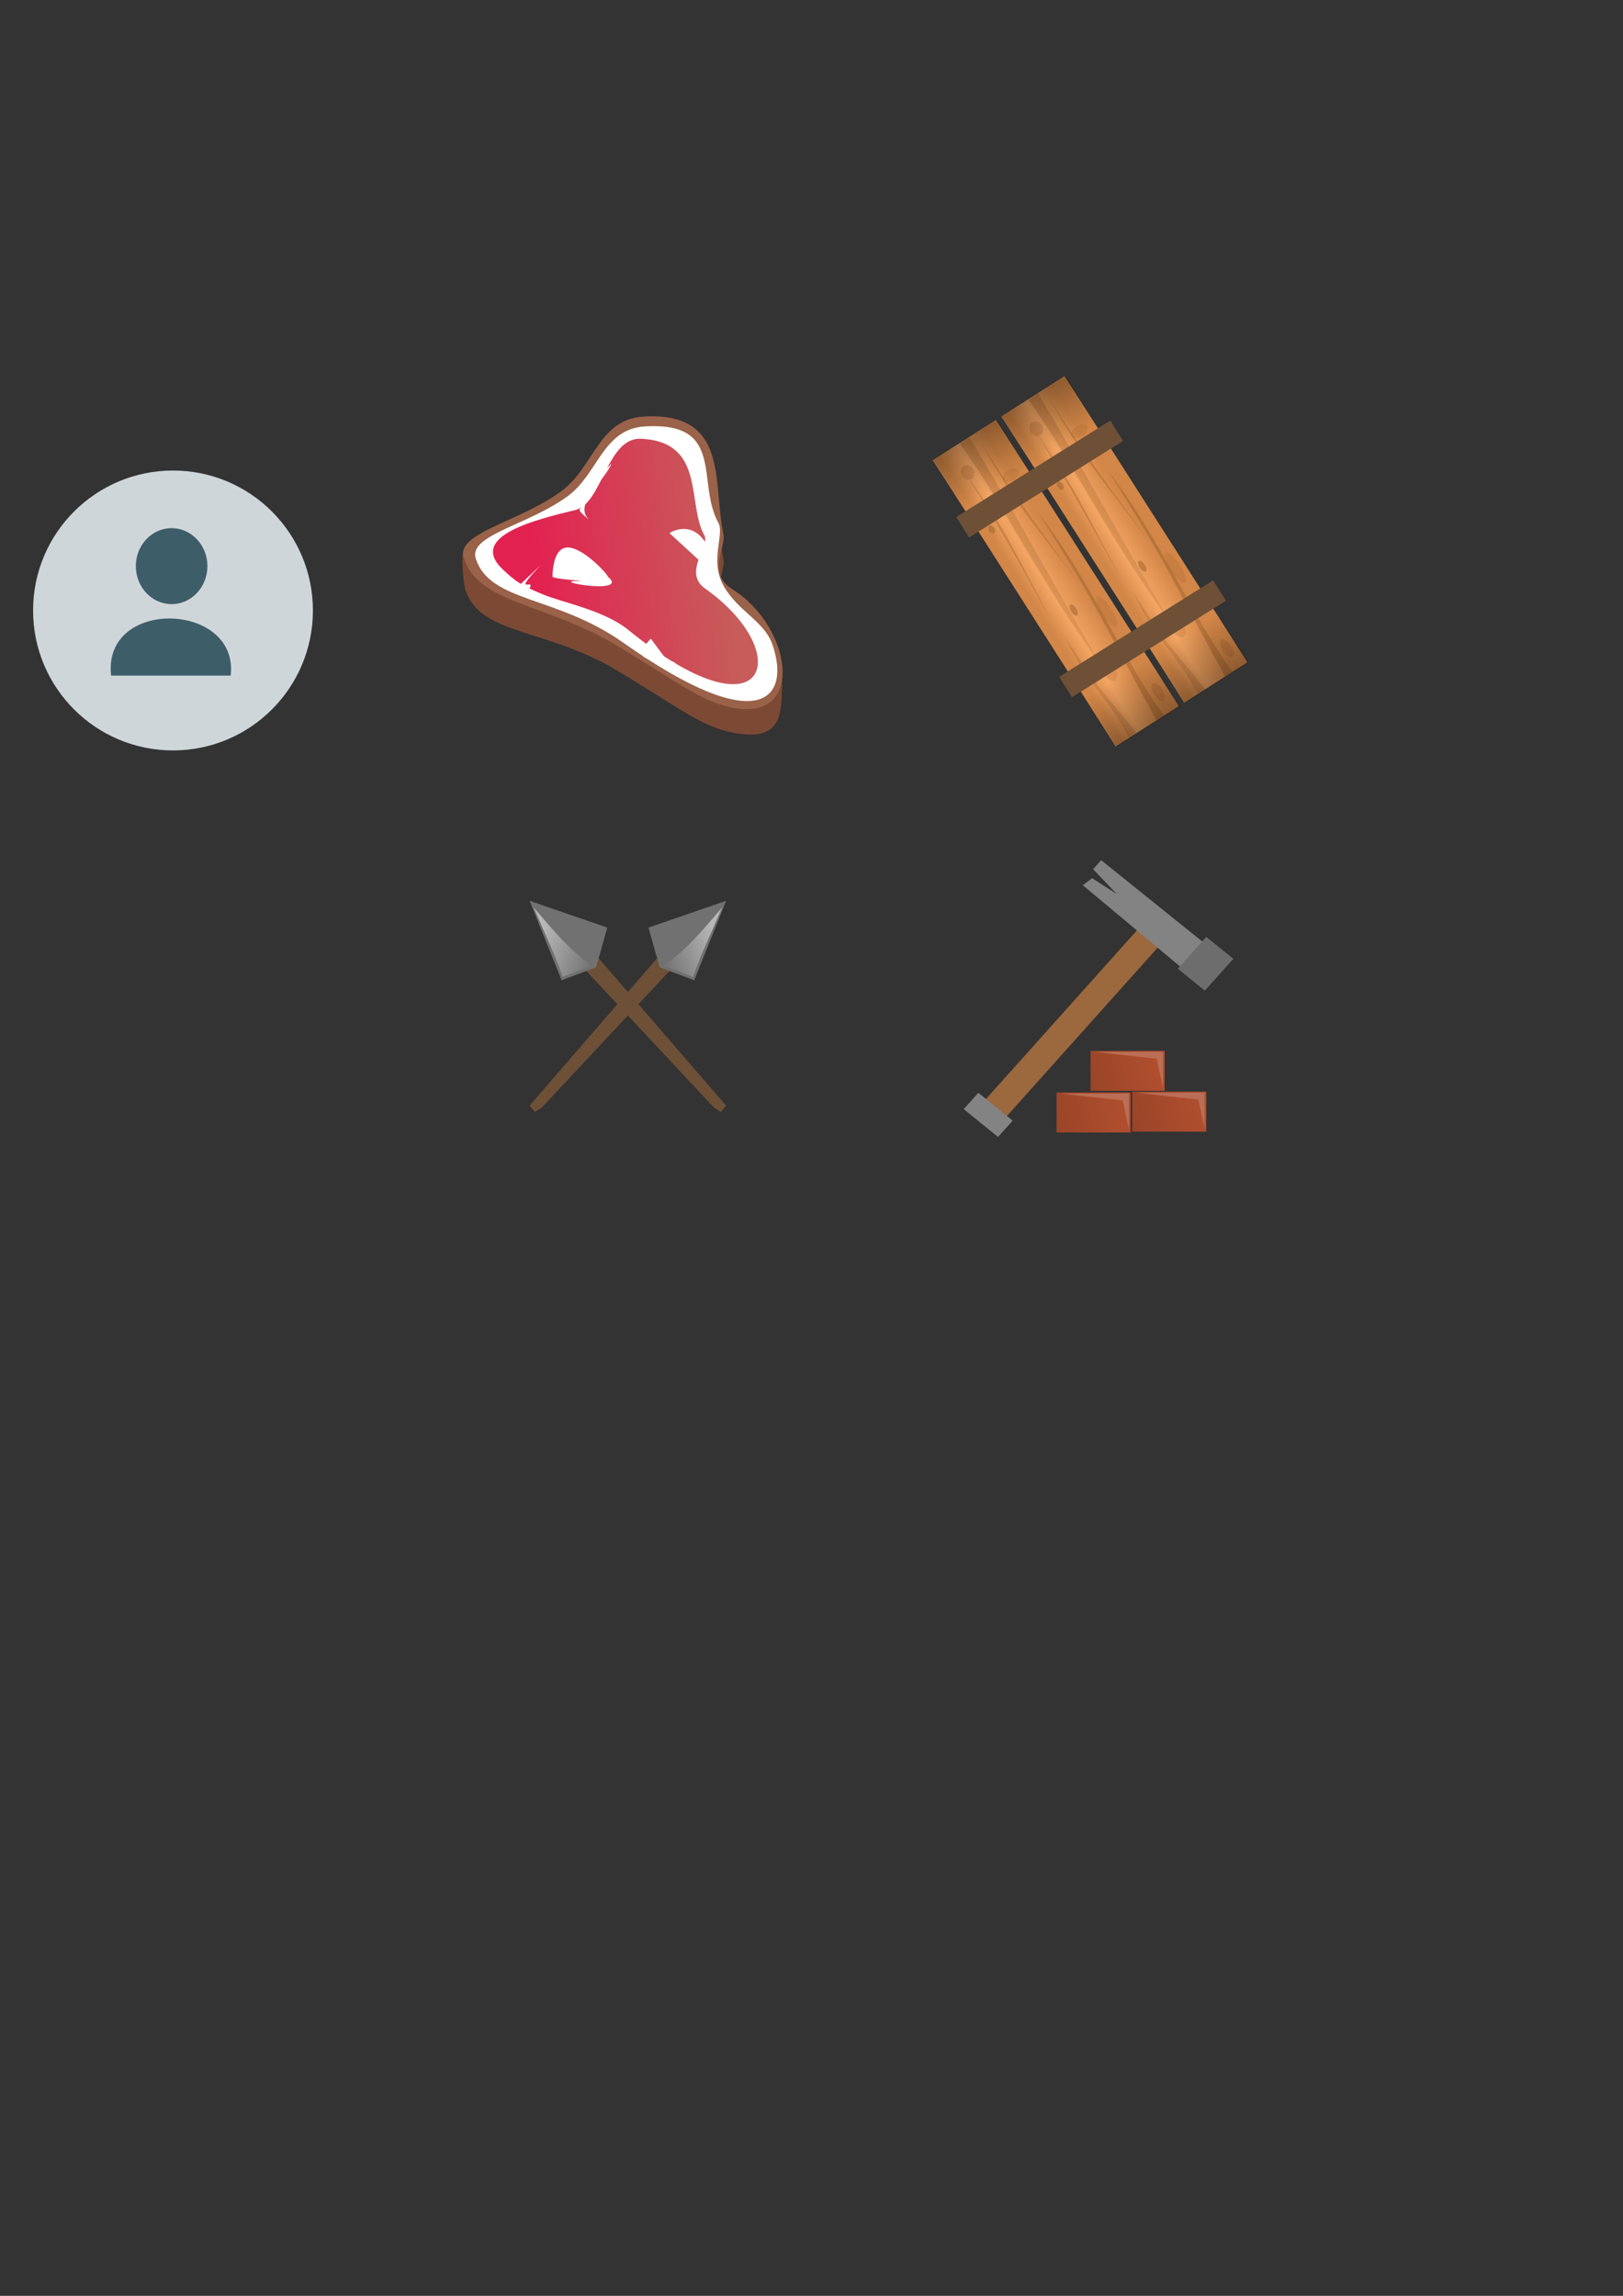<?xml version="1.0" encoding="UTF-8" standalone="no"?>
<!-- Created with Inkscape (http://www.inkscape.org/) -->

<svg
   xmlns:dc="http://purl.org/dc/elements/1.1/"
   xmlns:cc="http://creativecommons.org/ns#"
   xmlns:rdf="http://www.w3.org/1999/02/22-rdf-syntax-ns#"
   xmlns:svg="http://www.w3.org/2000/svg"
   xmlns="http://www.w3.org/2000/svg"
   xmlns:xlink="http://www.w3.org/1999/xlink"
   xmlns:sodipodi="http://sodipodi.sourceforge.net/DTD/sodipodi-0.dtd"
   xmlns:inkscape="http://www.inkscape.org/namespaces/inkscape"
   width="210mm"
   height="297mm"
   viewBox="0 0 210 297"
   version="1.1"
   id="svg8"
   inkscape:version="0.92.4 (5da689c313, 2019-01-14)"
   sodipodi:docname="icons.svg">
  <rect x="0" y="0" width="210" height="297" fill="#333333" stroke="none"/>
  <defs
     id="defs2">
    <linearGradient
       inkscape:collect="always"
       id="linearGradient948">
      <stop
         style="stop-color:#9b4528;stop-opacity:1"
         offset="0"
         id="stop944" />
      <stop
         style="stop-color:#b14f2f;stop-opacity:1"
         offset="1"
         id="stop946" />
    </linearGradient>
    <linearGradient
       inkscape:collect="always"
       id="linearGradient920">
      <stop
         style="stop-color:#b7b7b7;stop-opacity:1;"
         offset="0"
         id="stop916" />
      <stop
         style="stop-color:#b7b7b7;stop-opacity:0;"
         offset="1"
         id="stop918" />
    </linearGradient>
    <linearGradient
       inkscape:collect="always"
       id="linearGradient1224">
      <stop
         style="stop-color:#000000;stop-opacity:1;"
         offset="0"
         id="stop1220" />
      <stop
         style="stop-color:#000000;stop-opacity:0;"
         offset="1"
         id="stop1222" />
    </linearGradient>
    <linearGradient
       inkscape:collect="always"
       id="linearGradient852">
      <stop
         style="stop-color:#e32151;stop-opacity:1"
         offset="0"
         id="stop848" />
      <stop
         style="stop-color:#c75c5a;stop-opacity:1"
         offset="1"
         id="stop850" />
    </linearGradient>
    <linearGradient
       inkscape:collect="always"
       xlink:href="#linearGradient852"
       id="linearGradient854"
       x1="69.25"
       y1="75.85"
       x2="94.063"
       y2="73.204"
       gradientUnits="userSpaceOnUse" />
    <linearGradient
       inkscape:collect="always"
       id="linearGradient4279">
      <stop
         style="stop-color:#d28647;stop-opacity:1;"
         offset="0"
         id="stop4281" />
      <stop
         id="stop4287"
         offset="0.606"
         style="stop-color:#f3a563;stop-opacity:1" />
      <stop
         style="stop-color:#d28647;stop-opacity:1"
         offset="1"
         id="stop4283" />
    </linearGradient>
    <linearGradient
       inkscape:collect="always"
       id="linearGradient4303">
      <stop
         style="stop-color:#965c2a;stop-opacity:0.343"
         offset="0"
         id="stop4305" />
      <stop
         style="stop-color:#965c2a;stop-opacity:0.181"
         offset="1"
         id="stop4307" />
    </linearGradient>
    <linearGradient
       inkscape:collect="always"
       xlink:href="#linearGradient4279"
       id="linearGradient1212"
       gradientUnits="userSpaceOnUse"
       gradientTransform="translate(0,-2.525)"
       x1="856.21"
       y1="516.651"
       x2="856.21"
       y2="548.471" />
    <linearGradient
       inkscape:collect="always"
       xlink:href="#linearGradient4303"
       id="linearGradient1214"
       gradientUnits="userSpaceOnUse"
       x1="762.77"
       y1="528.27"
       x2="901.982"
       y2="528.27" />
    <linearGradient
       inkscape:collect="always"
       xlink:href="#linearGradient1224"
       id="linearGradient1226"
       x1="781.976"
       y1="705.046"
       x2="809.24"
       y2="705.046"
       gradientUnits="userSpaceOnUse"
       gradientTransform="matrix(1.948,0,0,0.986,-742.469,8.588)" />
    <linearGradient
       inkscape:collect="always"
       xlink:href="#linearGradient1224"
       id="linearGradient1230"
       gradientUnits="userSpaceOnUse"
       gradientTransform="matrix(1.948,0,0,0.986,-2614.314,8.588)"
       x1="781.976"
       y1="705.046"
       x2="809.24"
       y2="705.046" />
    <linearGradient
       inkscape:collect="always"
       xlink:href="#linearGradient4279"
       id="linearGradient1326"
       gradientUnits="userSpaceOnUse"
       gradientTransform="translate(0,-2.525)"
       x1="856.21"
       y1="516.651"
       x2="856.21"
       y2="548.471" />
    <linearGradient
       inkscape:collect="always"
       xlink:href="#linearGradient4303"
       id="linearGradient1328"
       gradientUnits="userSpaceOnUse"
       x1="762.77"
       y1="528.27"
       x2="901.982"
       y2="528.27" />
    <linearGradient
       inkscape:collect="always"
       xlink:href="#linearGradient1224"
       id="linearGradient1330"
       gradientUnits="userSpaceOnUse"
       gradientTransform="matrix(1.948,0,0,0.986,-742.469,8.588)"
       x1="781.976"
       y1="705.046"
       x2="809.24"
       y2="705.046" />
    <linearGradient
       inkscape:collect="always"
       xlink:href="#linearGradient1224"
       id="linearGradient1332"
       gradientUnits="userSpaceOnUse"
       gradientTransform="matrix(1.948,0,0,0.986,-2614.314,8.588)"
       x1="781.976"
       y1="705.046"
       x2="809.24"
       y2="705.046" />
    <linearGradient
       inkscape:collect="always"
       xlink:href="#linearGradient920"
       id="linearGradient922"
       x1="628.436"
       y1="914.628"
       x2="541.741"
       y2="946.536"
       gradientUnits="userSpaceOnUse"
       gradientTransform="matrix(0.591,0,0,0.591,239.623,378.317)" />
    <linearGradient
       inkscape:collect="always"
       xlink:href="#linearGradient920"
       id="linearGradient937"
       gradientUnits="userSpaceOnUse"
       gradientTransform="matrix(0.591,0,0,0.591,239.623,378.317)"
       x1="628.436"
       y1="914.628"
       x2="541.741"
       y2="946.536" />
    <linearGradient
       inkscape:collect="always"
       xlink:href="#linearGradient948"
       id="linearGradient950"
       x1="938.037"
       y1="1097.079"
       x2="1077.176"
       y2="1068.875"
       gradientUnits="userSpaceOnUse"
       gradientTransform="matrix(0.573,0,0,0.573,398.777,472.679)" />
    <linearGradient
       inkscape:collect="always"
       xlink:href="#linearGradient948"
       id="linearGradient961"
       gradientUnits="userSpaceOnUse"
       gradientTransform="matrix(0.573,0,0,0.573,436.382,426.613)"
       x1="938.037"
       y1="1097.079"
       x2="1077.176"
       y2="1068.875" />
    <linearGradient
       inkscape:collect="always"
       xlink:href="#linearGradient948"
       id="linearGradient967"
       gradientUnits="userSpaceOnUse"
       gradientTransform="matrix(0.573,0,0,0.573,482.448,471.739)"
       x1="938.037"
       y1="1097.079"
       x2="1077.176"
       y2="1068.875" />
  </defs>
  <sodipodi:namedview
     id="base"
     pagecolor="#ffffff"
     bordercolor="#666666"
     borderopacity="1.0"
     inkscape:pageopacity="0.0"
     inkscape:pageshadow="2"
     inkscape:zoom="0.9899495"
     inkscape:cx="220.62906"
     inkscape:cy="760.65144"
     inkscape:document-units="mm"
     inkscape:current-layer="g4898"
     showgrid="false"
     inkscape:snap-global="false"
     inkscape:window-width="1920"
     inkscape:window-height="1017"
     inkscape:window-x="-8"
     inkscape:window-y="-8"
     inkscape:window-maximized="1" />
  <g
     inkscape:label="Layer 1"
     inkscape:groupmode="layer"
     id="layer1">
    <path
       sodipodi:nodetypes="ssssssssss"
       inkscape:connector-curvature="0"
       id="path860"
       d="m 93.586,72.217 c 0.396,1.874 -2.165,5.143 1.167,7.22 4.131,2.575 7.155,2.416 6.316,11.75 -0.281,3.129 -1.924,4.514 -6.521,3.533 C 90.893,93.939 88.398,91.964 80.236,86.968 70.647,81.099 62.135,82.313 60.192,76.217 59.976,75.54 59.588,71.696 60.057,71.083 c 1.77,-2.315 8.236,-1.145 12.57,-4.321 4.203,-3.081 4.816,-9.295 10.607,-9.654 11.154,-0.69 8.961,8.528 10.353,15.109 z"
       style="opacity:1;fill:#7c4a34;fill-opacity:1;stroke:none;stroke-width:0.564;stroke-linecap:round;stroke-linejoin:round;stroke-miterlimit:4;stroke-dasharray:none;stroke-dashoffset:10.942;stroke-opacity:1;paint-order:normal"
       inkscape:export-xdpi="61.32"
       inkscape:export-ydpi="61.32" />
    <circle
       style="opacity:1;fill:#cfd6d9;fill-opacity:1;stroke:none;stroke-width:0.646;stroke-linecap:round;stroke-linejoin:round;stroke-miterlimit:4;stroke-dasharray:none;stroke-dashoffset:10.942;stroke-opacity:1;paint-order:normal"
       id="path820"
       cx="22.384"
       cy="78.975"
       r="18.104"
       inkscape:export-xdpi="70.150002"
       inkscape:export-ydpi="70.150002" />
    <ellipse
       style="opacity:1;fill:#3d5d69;fill-opacity:1;stroke:none;stroke-width:0.565;stroke-linecap:round;stroke-linejoin:round;stroke-miterlimit:4;stroke-dasharray:none;stroke-dashoffset:10.942;stroke-opacity:1;paint-order:normal"
       id="path815"
       cx="22.206"
       cy="73.238"
       rx="4.63"
       ry="4.914"
       inkscape:export-xdpi="70.150002"
       inkscape:export-ydpi="70.150002" />
    <path
       style="opacity:1;fill:#3d5d69;fill-opacity:1;stroke:none;stroke-width:0.68;stroke-linecap:round;stroke-linejoin:round;stroke-miterlimit:4;stroke-dasharray:none;stroke-dashoffset:10.942;stroke-opacity:1;paint-order:normal"
       d="M 29.845,87.401 H 14.378 c -1.153,-10.141 16.59,-9.556 15.467,0 z"
       id="rect817"
       inkscape:connector-curvature="0"
       sodipodi:nodetypes="ccc"
       inkscape:export-xdpi="70.150002"
       inkscape:export-ydpi="70.150002" />
    <path
       style="opacity:1;fill:#9a6249;fill-opacity:1;stroke:none;stroke-width:0.564;stroke-linecap:round;stroke-linejoin:round;stroke-miterlimit:4;stroke-dasharray:none;stroke-dashoffset:10.942;stroke-opacity:1;paint-order:normal"
       d="m 93.586,69.004 c 0.396,1.874 -2.165,5.143 1.167,7.22 7.765,4.841 9.618,17.38 -0.204,15.283 C 90.893,90.726 88.398,88.751 80.236,83.756 70.647,77.887 61.946,78.25 60.003,72.154 c -1.031,-3.234 7.143,-4.587 12.623,-8.605 4.203,-3.081 4.816,-9.295 10.607,-9.654 11.154,-0.69 8.961,8.528 10.353,15.109 z"
       id="path822"
       inkscape:connector-curvature="0"
       sodipodi:nodetypes="ssssssss"
       inkscape:export-xdpi="61.32"
       inkscape:export-ydpi="61.32" />
    <path
       sodipodi:nodetypes="ssssssss"
       inkscape:connector-curvature="0"
       id="path825"
       d="m 92.947,67.625 c 0.834,1.509 -1.181,4.867 0.696,8.198 1.829,3.245 5.245,4.531 6.294,7.543 2.353,6.753 -1.267,12.498 -19.334,-0.254 -8.625,-6.088 -17.215,-5.153 -19.044,-10.858 -0.97,-3.027 6.723,-4.293 11.882,-8.053 3.956,-2.884 4.533,-8.7 9.984,-9.035 10.498,-0.646 6.628,7.224 9.522,12.461 z"
       style="opacity:1;fill:#ffffff;fill-opacity:1;stroke:none;stroke-width:0.53;stroke-linecap:round;stroke-linejoin:round;stroke-miterlimit:4;stroke-dasharray:none;stroke-dashoffset:10.942;stroke-opacity:1;paint-order:normal"
       inkscape:export-xdpi="61.32"
       inkscape:export-ydpi="61.32" />
    <path
       style="opacity:1;fill:url(#linearGradient854);fill-opacity:1;stroke:none;stroke-width:0.42;stroke-linecap:round;stroke-linejoin:round;stroke-miterlimit:4;stroke-dasharray:none;stroke-dashoffset:10.942;stroke-opacity:1;paint-order:normal"
       d="m 91.137,69.252 c 0.781,1.4 -2.85,4.803 0.107,6.894 11.808,8.352 8.155,20.071 -9.952,5.341 -3.155,-2.567 -8.62,-3.561 -11.119,-4.619 -2.655,-1.125 -3.368,-1.545 -5.139,-3.225 -4.594,-4.359 4.635,-6.493 9.412,-7.665 3.533,-0.867 4.041,-9.448 8.53,-9.217 8.378,0.43 5.853,8.353 8.161,12.491 z"
       id="path827"
       inkscape:connector-curvature="0"
       sodipodi:nodetypes="ssssssss"
       inkscape:export-xdpi="61.32"
       inkscape:export-ydpi="61.32" />
    <path
       style="opacity:1;fill:#ffffff;fill-opacity:1;stroke:none;stroke-width:0.565;stroke-linecap:round;stroke-linejoin:round;stroke-miterlimit:4;stroke-dasharray:none;stroke-dashoffset:10.942;stroke-opacity:1;paint-order:normal"
       d="m 78.644,74.598 c 3.04,2.471 -8.352,0.465 -3.575,0.568 1.161,0.025 -3.575,-0.254 -3.575,-0.568 -10e-7,-0.314 -0.003,-3.775 1.971,-3.775 1.974,0 5.178,3.462 5.178,3.775 z"
       id="path833"
       inkscape:connector-curvature="0"
       sodipodi:nodetypes="cscsc"
       inkscape:export-xdpi="61.32"
       inkscape:export-ydpi="61.32" />
    <path
       style="opacity:1;fill:#ffffff;fill-opacity:1;stroke:none;stroke-width:0.565;stroke-linecap:round;stroke-linejoin:round;stroke-miterlimit:4;stroke-dasharray:none;stroke-dashoffset:10.942;stroke-opacity:1;paint-order:normal"
       inkscape:transform-center-x="0.54157518"
       inkscape:transform-center-y="-0.55124433"
       d="m 67.319,75.601 2.62,-2.477 c -4.314,4.56 0.195,0.911 -1.852,3.613 z"
       id="path839"
       inkscape:connector-curvature="0"
       sodipodi:nodetypes="cccc"
       inkscape:export-xdpi="61.32"
       inkscape:export-ydpi="61.32" />
    <path
       sodipodi:nodetypes="cccc"
       inkscape:connector-curvature="0"
       id="path842"
       d="m 79.129,59.952 c -1.017,2.514 -5.273,5.432 -2.687,7.496 -2.811,-2.429 -0.678,-0.639 -0.528,-4.026 z"
       inkscape:transform-center-y="0.36439367"
       inkscape:transform-center-x="-0.81258599"
       style="opacity:1;fill:#ffffff;fill-opacity:1;stroke:none;stroke-width:0.565;stroke-linecap:round;stroke-linejoin:round;stroke-miterlimit:4;stroke-dasharray:none;stroke-dashoffset:10.942;stroke-opacity:1;paint-order:normal"
       inkscape:export-xdpi="61.32"
       inkscape:export-ydpi="61.32" />
    <path
       sodipodi:nodetypes="cccc"
       inkscape:connector-curvature="0"
       id="path844"
       d="M 86.406,85.57 84.207,82.62 c -4.314,4.56 5.014,1.383 2.968,4.086 z"
       inkscape:transform-center-y="-0.55124433"
       inkscape:transform-center-x="0.54157518"
       style="opacity:1;fill:#ffffff;fill-opacity:1;stroke:none;stroke-width:0.565;stroke-linecap:round;stroke-linejoin:round;stroke-miterlimit:4;stroke-dasharray:none;stroke-dashoffset:10.942;stroke-opacity:1;paint-order:normal"
       inkscape:export-xdpi="61.32"
       inkscape:export-ydpi="61.32" />
    <path
       style="opacity:1;fill:#ffffff;fill-opacity:1;stroke:none;stroke-width:0.565;stroke-linecap:round;stroke-linejoin:round;stroke-miterlimit:4;stroke-dasharray:none;stroke-dashoffset:10.942;stroke-opacity:1;paint-order:normal"
       inkscape:transform-center-x="0.54157518"
       inkscape:transform-center-y="-0.55124433"
       d="M 90.764,72.763 86.617,68.965 c 0,0 3.954,-2.633 5.743,3.778 z"
       id="path846"
       inkscape:connector-curvature="0"
       sodipodi:nodetypes="cccc"
       inkscape:export-xdpi="61.32"
       inkscape:export-ydpi="61.32" />
    <g
       id="g4898"
       transform="matrix(0.142,0,0,0.142,5.642,-9.818)">
      <g
         id="g1248"
         transform="rotate(57.415,1024.13,640.46)"
         inkscape:export-xdpi="61.32"
         inkscape:export-ydpi="61.32">
        <g
           transform="matrix(1.699,0,0,1.448,-515.043,-59.226)"
           id="g5016">
          <rect
             y="503.939"
             x="762.77"
             height="47.143"
             width="182.143"
             id="rect5018"
             style="opacity:1;fill:url(#linearGradient1212);fill-opacity:1;stroke:none;stroke-width:18.7;stroke-linecap:round;stroke-miterlimit:4;stroke-dasharray:none;stroke-opacity:1" />
          <path
             style="opacity:1;fill:url(#linearGradient1214);fill-opacity:1;stroke:none;stroke-width:18.7;stroke-linecap:round;stroke-miterlimit:4;stroke-dasharray:none;stroke-opacity:1"
             d="m 762.77,523.889 c 60.721,2.255 78.499,4.777 139.211,7.242 -45.793,4.551 -102.845,-2.848 -139.211,0 z"
             id="path5020"
             inkscape:connector-curvature="0"
             sodipodi:nodetypes="cccc" />
          <path
             sodipodi:nodetypes="cccc"
             inkscape:connector-curvature="0"
             id="path5022"
             d="m 944.839,520.686 c -57.426,-4.581 -63.796,-7.305 -126.354,-7.778 45.793,-4.551 89.988,4.991 126.354,2.143 z"
             style="opacity:1;fill:#965c2a;fill-opacity:0.445;stroke:none;stroke-width:18.7;stroke-linecap:round;stroke-miterlimit:4;stroke-dasharray:none;stroke-opacity:1" />
          <path
             style="opacity:1;fill:#965c2a;fill-opacity:0.378;stroke:none;stroke-width:18.7;stroke-linecap:round;stroke-miterlimit:4;stroke-dasharray:none;stroke-opacity:1"
             d="m 870.196,542.651 c -41.519,-2.591 -46.125,-4.132 -91.354,-4.399 40.416,-1.94 45.238,0.24 91.354,4.399 z"
             id="path5024"
             inkscape:connector-curvature="0"
             sodipodi:nodetypes="ccc" />
          <path
             sodipodi:nodetypes="ccc"
             inkscape:connector-curvature="0"
             id="path5026"
             d="m 860.196,515.393 c -41.519,2.591 -46.125,4.132 -91.354,4.399 40.416,1.94 45.238,-0.24 91.354,-4.399 z"
             style="opacity:1;fill:#965c2a;fill-opacity:0.378;stroke:none;stroke-width:18.7;stroke-linecap:round;stroke-miterlimit:4;stroke-dasharray:none;stroke-opacity:1" />
          <path
             style="opacity:1;fill:#965c2a;fill-opacity:0.264;stroke:none;stroke-width:18.7;stroke-linecap:round;stroke-miterlimit:4;stroke-dasharray:none;stroke-opacity:1"
             d="m 944.839,535.586 c -37.948,4.581 -23.229,4.805 -64.569,5.278 30.261,4.551 40.537,-2.491 64.569,0.357 z"
             id="path5028"
             inkscape:connector-curvature="0"
             sodipodi:nodetypes="cccc" />
          <ellipse
             style="opacity:1;fill:#965c2a;fill-opacity:0.181;stroke:none;stroke-width:18.7;stroke-linecap:round;stroke-miterlimit:4;stroke-dasharray:none;stroke-opacity:1"
             id="ellipse5030"
             cx="791.96"
             cy="514.708"
             rx="3.03"
             ry="5.808" />
          <ellipse
             ry="3.283"
             rx="9.596"
             cy="510.163"
             cx="881.358"
             id="ellipse5032"
             style="opacity:1;fill:#965c2a;fill-opacity:0.181;stroke:none;stroke-width:18.7;stroke-linecap:round;stroke-miterlimit:4;stroke-dasharray:none;stroke-opacity:1" />
          <ellipse
             style="opacity:1;fill:#965c2a;fill-opacity:0.181;stroke:none;stroke-width:18.7;stroke-linecap:round;stroke-miterlimit:4;stroke-dasharray:none;stroke-opacity:1"
             id="ellipse5034"
             cx="906.991"
             cy="529.103"
             rx="7.955"
             ry="4.293" />
          <ellipse
             ry="2.998"
             rx="5.556"
             cy="510.131"
             cx="932.623"
             id="ellipse5036"
             style="opacity:1;fill:#965c2a;fill-opacity:0.268;stroke:none;stroke-width:18.7;stroke-linecap:round;stroke-miterlimit:4;stroke-dasharray:none;stroke-opacity:1" />
          <ellipse
             style="opacity:1;fill:#965c2a;fill-opacity:0.465;stroke:none;stroke-width:18.7;stroke-linecap:round;stroke-miterlimit:4;stroke-dasharray:none;stroke-opacity:1"
             id="ellipse5038"
             cx="871.13"
             cy="527.199"
             rx="3.409"
             ry="1.84" />
          <ellipse
             ry="1.84"
             rx="2.399"
             cy="543.361"
             cx="811.026"
             id="ellipse5040"
             style="opacity:1;fill:#965c2a;fill-opacity:0.465;stroke:none;stroke-width:18.7;stroke-linecap:round;stroke-miterlimit:4;stroke-dasharray:none;stroke-opacity:1" />
          <ellipse
             style="opacity:1;fill:#965c2a;fill-opacity:0.248;stroke:none;stroke-width:18.7;stroke-linecap:round;stroke-miterlimit:4;stroke-dasharray:none;stroke-opacity:1"
             id="ellipse5042"
             cx="778.323"
             cy="536.795"
             rx="4.041"
             ry="4.113" />
        </g>
        <rect
           y="669.791"
           x="781.036"
           height="68.629"
           width="53.117"
           id="rect1218"
           style="opacity:0.321;fill:url(#linearGradient1226);fill-opacity:1;stroke:none;stroke-width:5.51;stroke-linecap:round;stroke-linejoin:round;stroke-miterlimit:4;stroke-dasharray:none;stroke-dashoffset:10.942;stroke-opacity:1;paint-order:normal" />
        <rect
           transform="scale(-1,1)"
           style="opacity:0.321;fill:url(#linearGradient1230);fill-opacity:1;stroke:none;stroke-width:5.51;stroke-linecap:round;stroke-linejoin:round;stroke-miterlimit:4;stroke-dasharray:none;stroke-dashoffset:10.942;stroke-opacity:1;paint-order:normal"
           id="rect1228"
           width="53.117"
           height="68.629"
           x="-1090.808"
           y="669.791" />
      </g>
      <g
         transform="rotate(57.415,1091.79,677.568)"
         id="g1324"
         inkscape:export-xdpi="61.32"
         inkscape:export-ydpi="61.32">
        <g
           id="g1318"
           transform="matrix(1.699,0,0,1.448,-515.043,-59.226)">
          <rect
             style="opacity:1;fill:url(#linearGradient1326);fill-opacity:1;stroke:none;stroke-width:18.7;stroke-linecap:round;stroke-miterlimit:4;stroke-dasharray:none;stroke-opacity:1"
             id="rect1292"
             width="182.143"
             height="47.143"
             x="762.77"
             y="503.939" />
          <path
             sodipodi:nodetypes="cccc"
             inkscape:connector-curvature="0"
             id="path1294"
             d="m 762.77,523.889 c 60.721,2.255 78.499,4.777 139.211,7.242 -45.793,4.551 -102.845,-2.848 -139.211,0 z"
             style="opacity:1;fill:url(#linearGradient1328);fill-opacity:1;stroke:none;stroke-width:18.7;stroke-linecap:round;stroke-miterlimit:4;stroke-dasharray:none;stroke-opacity:1" />
          <path
             style="opacity:1;fill:#965c2a;fill-opacity:0.445;stroke:none;stroke-width:18.7;stroke-linecap:round;stroke-miterlimit:4;stroke-dasharray:none;stroke-opacity:1"
             d="m 944.839,520.686 c -57.426,-4.581 -63.796,-7.305 -126.354,-7.778 45.793,-4.551 89.988,4.991 126.354,2.143 z"
             id="path1296"
             inkscape:connector-curvature="0"
             sodipodi:nodetypes="cccc" />
          <path
             sodipodi:nodetypes="ccc"
             inkscape:connector-curvature="0"
             id="path1298"
             d="m 870.196,542.651 c -41.519,-2.591 -46.125,-4.132 -91.354,-4.399 40.416,-1.94 45.238,0.24 91.354,4.399 z"
             style="opacity:1;fill:#965c2a;fill-opacity:0.378;stroke:none;stroke-width:18.7;stroke-linecap:round;stroke-miterlimit:4;stroke-dasharray:none;stroke-opacity:1" />
          <path
             style="opacity:1;fill:#965c2a;fill-opacity:0.378;stroke:none;stroke-width:18.7;stroke-linecap:round;stroke-miterlimit:4;stroke-dasharray:none;stroke-opacity:1"
             d="m 860.196,515.393 c -41.519,2.591 -46.125,4.132 -91.354,4.399 40.416,1.94 45.238,-0.24 91.354,-4.399 z"
             id="path1300"
             inkscape:connector-curvature="0"
             sodipodi:nodetypes="ccc" />
          <path
             sodipodi:nodetypes="cccc"
             inkscape:connector-curvature="0"
             id="path1302"
             d="m 944.839,535.586 c -37.948,4.581 -23.229,4.805 -64.569,5.278 30.261,4.551 40.537,-2.491 64.569,0.357 z"
             style="opacity:1;fill:#965c2a;fill-opacity:0.264;stroke:none;stroke-width:18.7;stroke-linecap:round;stroke-miterlimit:4;stroke-dasharray:none;stroke-opacity:1" />
          <ellipse
             ry="5.808"
             rx="3.03"
             cy="514.708"
             cx="791.96"
             id="ellipse1304"
             style="opacity:1;fill:#965c2a;fill-opacity:0.181;stroke:none;stroke-width:18.7;stroke-linecap:round;stroke-miterlimit:4;stroke-dasharray:none;stroke-opacity:1" />
          <ellipse
             style="opacity:1;fill:#965c2a;fill-opacity:0.181;stroke:none;stroke-width:18.7;stroke-linecap:round;stroke-miterlimit:4;stroke-dasharray:none;stroke-opacity:1"
             id="ellipse1306"
             cx="881.358"
             cy="510.163"
             rx="9.596"
             ry="3.283" />
          <ellipse
             ry="4.293"
             rx="7.955"
             cy="529.103"
             cx="906.991"
             id="ellipse1308"
             style="opacity:1;fill:#965c2a;fill-opacity:0.181;stroke:none;stroke-width:18.7;stroke-linecap:round;stroke-miterlimit:4;stroke-dasharray:none;stroke-opacity:1" />
          <ellipse
             style="opacity:1;fill:#965c2a;fill-opacity:0.268;stroke:none;stroke-width:18.7;stroke-linecap:round;stroke-miterlimit:4;stroke-dasharray:none;stroke-opacity:1"
             id="ellipse1310"
             cx="932.623"
             cy="510.131"
             rx="5.556"
             ry="2.998" />
          <ellipse
             ry="1.84"
             rx="3.409"
             cy="527.199"
             cx="871.13"
             id="ellipse1312"
             style="opacity:1;fill:#965c2a;fill-opacity:0.465;stroke:none;stroke-width:18.7;stroke-linecap:round;stroke-miterlimit:4;stroke-dasharray:none;stroke-opacity:1" />
          <ellipse
             style="opacity:1;fill:#965c2a;fill-opacity:0.465;stroke:none;stroke-width:18.7;stroke-linecap:round;stroke-miterlimit:4;stroke-dasharray:none;stroke-opacity:1"
             id="ellipse1314"
             cx="811.026"
             cy="543.361"
             rx="2.399"
             ry="1.84" />
          <ellipse
             ry="4.113"
             rx="4.041"
             cy="536.795"
             cx="778.323"
             id="ellipse1316"
             style="opacity:1;fill:#965c2a;fill-opacity:0.248;stroke:none;stroke-width:18.7;stroke-linecap:round;stroke-miterlimit:4;stroke-dasharray:none;stroke-opacity:1" />
        </g>
        <rect
           style="opacity:0.321;fill:url(#linearGradient1330);fill-opacity:1;stroke:none;stroke-width:5.51;stroke-linecap:round;stroke-linejoin:round;stroke-miterlimit:4;stroke-dasharray:none;stroke-dashoffset:10.942;stroke-opacity:1;paint-order:normal"
           id="rect1320"
           width="53.117"
           height="68.629"
           x="781.036"
           y="669.791" />
        <rect
           y="669.791"
           x="-1090.808"
           height="68.629"
           width="53.117"
           id="rect1322"
           style="opacity:0.321;fill:url(#linearGradient1332);fill-opacity:1;stroke:none;stroke-width:5.51;stroke-linecap:round;stroke-linejoin:round;stroke-miterlimit:4;stroke-dasharray:none;stroke-dashoffset:10.942;stroke-opacity:1;paint-order:normal"
           transform="scale(-1,1)" />
      </g>
      <rect
         style="opacity:1;fill:#6e5037;fill-opacity:1;stroke:none;stroke-width:3.975;stroke-linecap:round;stroke-linejoin:round;stroke-miterlimit:4;stroke-dasharray:none;stroke-dashoffset:10.942;stroke-opacity:1;paint-order:normal"
         id="rect1376"
         width="165.528"
         height="21.937"
         x="417.98"
         y="899.291"
         transform="rotate(-32.067)"
         inkscape:export-xdpi="61.32"
         inkscape:export-ydpi="61.32" />
      <rect
         transform="rotate(-32.067)"
         y="1072.427"
         x="420.119"
         height="21.937"
         width="165.528"
         id="rect1378"
         style="opacity:1;fill:#6e5037;fill-opacity:1;stroke:none;stroke-width:3.975;stroke-linecap:round;stroke-linejoin:round;stroke-miterlimit:4;stroke-dasharray:none;stroke-dashoffset:10.942;stroke-opacity:1;paint-order:normal"
         inkscape:export-xdpi="61.32"
         inkscape:export-ydpi="61.32" />
      <g
         id="g927"
         inkscape:export-filename="C:\01 Development\Web\Economy\public\img\spear.png"
         inkscape:export-xdpi="99.82"
         inkscape:export-ydpi="99.82">
        <path
           sodipodi:nodetypes="ccccccc"
           inkscape:connector-curvature="0"
           id="rect891"
           d="m 577.753,920.502 -0.191,25.428 -123.191,131.818 -6.677,4.491 -4.803,-5.869 5.083,-5.88 z"
           style="opacity:1;fill:#6e5037;fill-opacity:1;stroke:none;stroke-width:3.975;stroke-linecap:round;stroke-linejoin:round;stroke-miterlimit:4;stroke-dasharray:none;stroke-dashoffset:10.942;stroke-opacity:1;paint-order:normal" />
        <path
           sodipodi:nodetypes="ccccc"
           inkscape:connector-curvature="0"
           id="rect894"
           d="m 551.133,914.203 70.772,-24.377 -29.095,72.345 -31.454,-11.795 z"
           style="opacity:1;fill:#717171;fill-opacity:1;stroke:none;stroke-width:2.351;stroke-linecap:round;stroke-linejoin:round;stroke-miterlimit:4;stroke-dasharray:none;stroke-dashoffset:10.942;stroke-opacity:1;paint-order:normal" />
        <path
           sodipodi:nodetypes="ccccc"
           inkscape:connector-curvature="0"
           id="path899"
           d="m 565.309,948.731 c 21.234,-14.732 36.721,-34.062 52.917,-52.825 l -18.905,43.327 -7.715,19.92 z"
           style="opacity:1;fill:url(#linearGradient922);fill-opacity:1;stroke:none;stroke-width:2.183;stroke-linecap:round;stroke-linejoin:round;stroke-miterlimit:4;stroke-dasharray:none;stroke-dashoffset:10.942;stroke-opacity:1;paint-order:normal" />
      </g>
      <g
         id="g914"
         transform="matrix(0.653,0.53,-0.557,0.622,889.062,-132.376)"
         inkscape:export-filename="C:\01 Development\Web\Economy\public\img\hammer.png"
         inkscape:export-xdpi="72.720001"
         inkscape:export-ydpi="72.720001">
        <rect
           y="887.186"
           x="928.211"
           height="273.201"
           width="29.25"
           id="rect901"
           style="opacity:1;fill:#9c683d;fill-opacity:1;stroke:none;stroke-width:3.241;stroke-linecap:round;stroke-linejoin:round;stroke-miterlimit:4;stroke-dasharray:none;stroke-dashoffset:10.942;stroke-opacity:1;paint-order:normal" />
        <rect
           y="1142.713"
           x="917.574"
           height="23.932"
           width="47.863"
           id="rect903"
           style="opacity:1;fill:#838383;fill-opacity:1;stroke:none;stroke-width:3.975;stroke-linecap:round;stroke-linejoin:round;stroke-miterlimit:4;stroke-dasharray:none;stroke-dashoffset:10.942;stroke-opacity:1;paint-order:normal" />
        <path
           sodipodi:nodetypes="cccccccc"
           inkscape:connector-curvature="0"
           id="rect905"
           d="m 848.438,860.851 152.232,-0.665 7.312,36.763 -156.221,-2.195 2.408,-12.375 31.495,-3.58 -37.095,-4.772 z"
           style="opacity:1;fill:#838383;fill-opacity:1;stroke:none;stroke-width:11.685;stroke-linecap:round;stroke-linejoin:round;stroke-miterlimit:4;stroke-dasharray:none;stroke-dashoffset:10.942;stroke-opacity:1;paint-order:normal" />
        <rect
           y="853.538"
           x="988.98"
           height="46.62"
           width="37.683"
           id="rect908"
           style="opacity:1;fill:#6d6d6d;fill-opacity:1;stroke:none;stroke-width:3.421;stroke-linecap:round;stroke-linejoin:round;stroke-miterlimit:4;stroke-dasharray:none;stroke-dashoffset:10.942;stroke-opacity:1;paint-order:normal" />
      </g>
      <g
         id="g935"
         transform="matrix(-1,0,0,1,1064.795,0)"
         inkscape:export-filename="C:\01 Development\Web\Economy\public\img\spear.png"
         inkscape:export-xdpi="99.82"
         inkscape:export-ydpi="99.82">
        <path
           style="opacity:1;fill:#6e5037;fill-opacity:1;stroke:none;stroke-width:3.975;stroke-linecap:round;stroke-linejoin:round;stroke-miterlimit:4;stroke-dasharray:none;stroke-dashoffset:10.942;stroke-opacity:1;paint-order:normal"
           d="m 577.753,920.502 -0.191,25.428 -123.191,131.818 -6.677,4.491 -4.803,-5.869 5.083,-5.88 z"
           id="path929"
           inkscape:connector-curvature="0"
           sodipodi:nodetypes="ccccccc" />
        <path
           style="opacity:1;fill:#717171;fill-opacity:1;stroke:none;stroke-width:2.351;stroke-linecap:round;stroke-linejoin:round;stroke-miterlimit:4;stroke-dasharray:none;stroke-dashoffset:10.942;stroke-opacity:1;paint-order:normal"
           d="m 551.133,914.203 70.772,-24.377 -29.095,72.345 -31.454,-11.795 z"
           id="path931"
           inkscape:connector-curvature="0"
           sodipodi:nodetypes="ccccc" />
        <path
           style="opacity:1;fill:url(#linearGradient937);fill-opacity:1;stroke:none;stroke-width:2.183;stroke-linecap:round;stroke-linejoin:round;stroke-miterlimit:4;stroke-dasharray:none;stroke-dashoffset:10.942;stroke-opacity:1;paint-order:normal"
           d="m 565.309,948.731 c 21.234,-14.732 36.721,-34.062 52.917,-52.825 l -18.905,43.327 -7.715,19.92 z"
           id="path933"
           inkscape:connector-curvature="0"
           sodipodi:nodetypes="ccccc" />
      </g>
      <g
         id="g980"
         transform="matrix(0.824,0,0,0.824,153.165,188.341)"
         inkscape:export-filename="C:\01 Development\Web\Economy\public\img\hammer.png"
         inkscape:export-xdpi="72.720001"
         inkscape:export-ydpi="72.720001">
        <rect
           y="1063.234"
           x="934.277"
           height="44.186"
           width="81.906"
           id="rect942"
           style="opacity:1;fill:url(#linearGradient950);fill-opacity:1;stroke:none;stroke-width:2.278;stroke-linecap:round;stroke-linejoin:round;stroke-miterlimit:4;stroke-dasharray:none;stroke-dashoffset:10.942;stroke-opacity:1;paint-order:normal" />
        <path
           sodipodi:nodetypes="ccccc"
           inkscape:connector-curvature="0"
           id="rect952"
           d="m 938.849,1064.377 h 75.428 v 39.614 l -6.843,-32.006 z"
           style="opacity:1;fill:#ba6e55;fill-opacity:1;stroke:none;stroke-width:2.07;stroke-linecap:round;stroke-linejoin:round;stroke-miterlimit:4;stroke-dasharray:none;stroke-dashoffset:10.942;stroke-opacity:1;paint-order:normal" />
        <rect
           style="opacity:1;fill:url(#linearGradient961);fill-opacity:1;stroke:none;stroke-width:2.278;stroke-linecap:round;stroke-linejoin:round;stroke-miterlimit:4;stroke-dasharray:none;stroke-dashoffset:10.942;stroke-opacity:1;paint-order:normal"
           id="rect957"
           width="81.906"
           height="44.186"
           x="971.882"
           y="1017.168" />
        <path
           style="opacity:1;fill:#ba6e55;fill-opacity:1;stroke:none;stroke-width:2.07;stroke-linecap:round;stroke-linejoin:round;stroke-miterlimit:4;stroke-dasharray:none;stroke-dashoffset:10.942;stroke-opacity:1;paint-order:normal"
           d="m 976.454,1018.311 h 75.428 v 39.614 l -6.843,-32.006 z"
           id="path959"
           inkscape:connector-curvature="0"
           sodipodi:nodetypes="ccccc" />
        <g
           id="g971">
          <rect
             style="opacity:1;fill:url(#linearGradient967);fill-opacity:1;stroke:none;stroke-width:2.278;stroke-linecap:round;stroke-linejoin:round;stroke-miterlimit:4;stroke-dasharray:none;stroke-dashoffset:10.942;stroke-opacity:1;paint-order:normal"
             id="rect963"
             width="81.906"
             height="44.186"
             x="1017.948"
             y="1062.294" />
          <path
             style="opacity:1;fill:#ba6e55;fill-opacity:1;stroke:none;stroke-width:2.07;stroke-linecap:round;stroke-linejoin:round;stroke-miterlimit:4;stroke-dasharray:none;stroke-dashoffset:10.942;stroke-opacity:1;paint-order:normal"
             d="m 1022.52,1063.437 h 75.428 v 39.614 l -6.843,-32.006 z"
             id="path965"
             inkscape:connector-curvature="0"
             sodipodi:nodetypes="ccccc" />
        </g>
      </g>
    </g>
  </g>
</svg>
